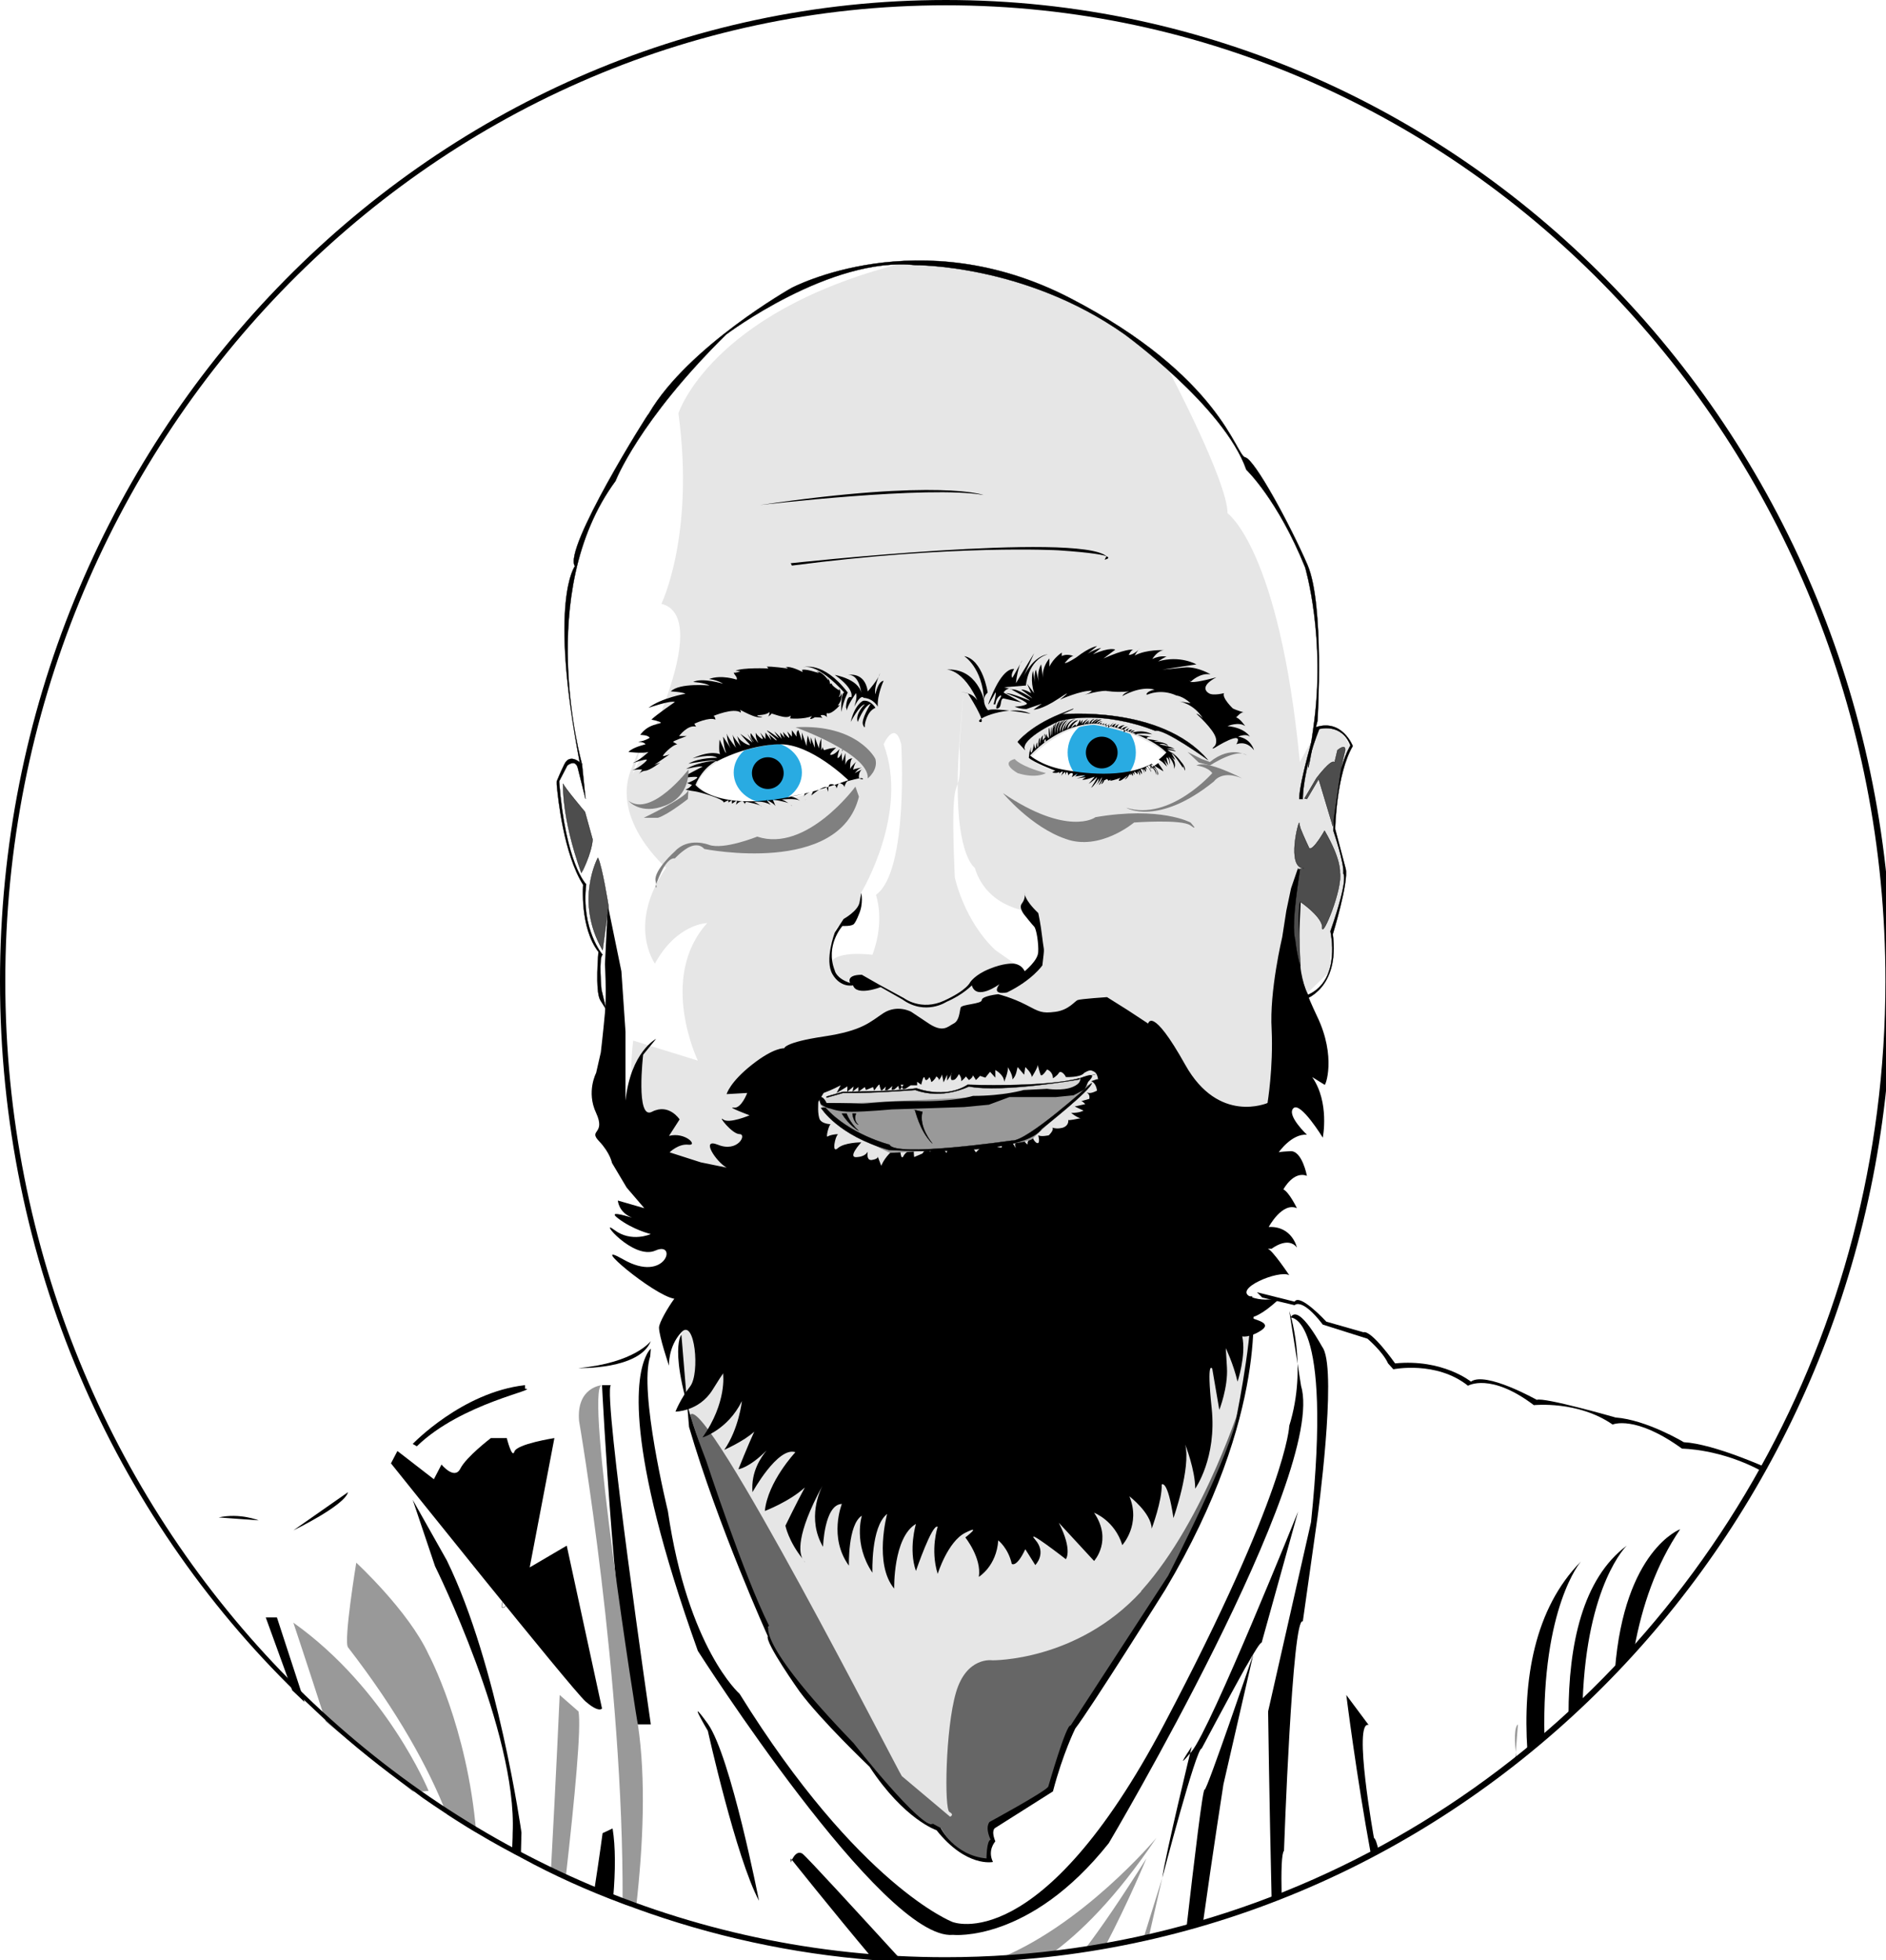 
<svg version="1.1" xmlns="http://www.w3.org/2000/svg" xmlns:xlink="http://www.w3.org/1999/xlink" x="0px" y="0px"
	 viewBox="0 0 320.8 333.4" enable-background="new 0 0 320.8 333.4" xml:space="preserve">
<g id="Warstwa_8">
	<g id="rightEye">
		<circle  fill="#29ABE2" cx="187.4" cy="128" r="5.8"/>
		<circle cx="187.4" cy="128" r="2.7"/>
	</g>
	<g id="leftEye">
		<ellipse id="rightApple" fill="#29ABE2" cx="130.6" cy="131.4" rx="5.8" ry="5.2"/>
		<circle id="leftApple" cx="130.6" cy="131.5" r="2.7"/>
	</g>
</g>
<g id="Warstwa_7">
	<path  d="M300.6,249.7c0,0-9-4.1-14.2-4.4c0,0-6.3-3.8-11.6-4.2c0,0-12.2-3.5-13.4-3c0,0-8.7-4.9-11.2-3.1
		c0,0-4.8-3.9-12.9-3.1c0,0-4-5.7-5.4-5.3l-6.3-1.8c0,0-4.5-4.9-5.4-3.4l-6.4-1.6l0.9,0.9l5.5,1.3c0,0,1.2-1.4,4.8,3.3l7.6,2.4
		c0,0,2.6,2.2,3.5,4.2l0.9,1c0,0,7.3-1.5,12.7,2.8c0,0,3.8-2.3,11.2,3.3c0,0,7.5-0.8,13.4,3.3c0,0,3.8-1.7,11.8,4.1
		c0,0,6.6,0,13.7,3.9L300.6,249.7z"/>
	<path  d="M44,258.6c0,0-3.2-1.3-6.8-0.5"/>
	<g>
		<path d="M142,188.5"/>
		<path d="M70.2,245.6c0,0,8.4-8.8,19.1-10v0.6c2.7,0.1-10.8,2.4-18.4,9.8L70.2,245.6z"/>
		<path d="M98.4,232.7c0,0,10.4,0.3,12.3-4.6C110.7,228.1,108,231.8,98.4,232.7z"/>
	</g>
</g>
<g>
	<path fill="#E6E6E6" d="M116,225.7c0,0-0.9,10.3,2.2,18.9c0,0,10.4,30.6,12,31.4l27.8,32.6l6,3.3l14.3-17.9l20.2-27
		L206,254c0,0,6.8-14.5,7-32.2L116,225.7z"/>
	<path  fill="#666666" d="M117.4,240.7c0,0,11.6,35.9,13.4,36c0,0-1.2,0.7,1.6,4.7c0,0,5.4,9.1,13.9,16.6
		c0,0,4.4,5.3,4.8,5.7c0.4,0.5,5.6,6.8,7.7,6.6l1.3,0.7c0,0,2.4,4.9,7.8,5.2c0,0,0.3-3.5,0.7-3.2c0,0-0.7-2.2-0.2-3
		c0,0,9.6-4.5,10-6l3.9-10.1c0,0,18.6-26.1,23.3-39c0,0,5.7-12.5,5.7-16.9c0,0-6.3,20.4-17,32.4c-0.1,0.1-0.2,0.2-0.2,0.3
		c-10.9,11.9-25.3,11.7-25.3,11.7s-4.4-0.7-6.2,5.5s-2,19.9-1.1,20.3c0.9,0.5,0.1,0.8,0.1,0.8l-8.2-6.9
		C153.2,302.1,119.7,236.3,117.4,240.7z"/>
	<path  d="M213,220.6c0,0,3.2,19.6-14.8,49.8c0,0-12.8,20.4-15.3,23.6c0,0-2.1,4.2-3.8,10.7l-9.8,6.2
		c0,0-0.8,0.3,0,2.3c0,0-1.4,1.5-0.4,3.5c0,0-4.5,1-9.6-5.4c0,0-5.5-1.8-11.4-10.8c0,0-8.2-7.8-11.9-12.8c0,0-5.9-8.3-5.4-9.4
		c0,0-8.5-18.8-13.4-35.6l-1.3-15.7c0,0-2.8,3.3,4.2,21.4c0,0,6.4,19.5,10.7,28.1c0,0-2.6,2.4,14.4,20c0,0,11.6,14.8,13.5,13.7
		l1.3,0.7c0,0,2.3,4.7,7.8,5.2c0,0,0-3,0.7-3.2c0,0-1-1.9-0.2-3c0,0,9.4-5.1,10-6c0,0,3.1-10.8,3.8-10.4l16.6-25.5
		c0,0,11.1-21.6,11.7-27.4c0,0,3.4-17,2-20.1H213z"/>
	<g >
		<g >
			<path fill="#E6E6E6" d="M229.8,127.5c-0.1-0.2-0.2-0.4-0.3-0.7c-1.8-4.4-5.3-2.8-5.3-2.8l-3.1,5.6
				c-3.5-36.2-12.3-42.3-12.3-42.3c0-5.4-10-24.3-10-24.3c-18.3-19-45.8-18.1-45.8-18.1c-32.2,8.3-37.6,25.4-37.6,25.4
				c2.8,20.8-2.9,32.4-2.9,32.4c9.4,2.4-4.9,29-4.9,29s3-9.3-0.3-0.7c-3.3,8.6,6,16.6,6,16.6c-6.7,9.7-1.9,16.3-1.9,16.3
				c3.7-6.8,8.9-6.9,8.9-6.9c-8.4,9.3-1.6,23.4-1.6,23.4l-11-3.4c-7.4,64.7,107.9,10.5,107.9,10.5l6.6-18.4l3.9-3.8l0.6-6.6
				c0,0,2.2-9.3,2.1-9.7c-0.1-0.4-2.2-8.7-2.2-8.7C227.3,134.5,229.1,129.2,229.8,127.5z M134.6,135.7c0,0-5.3,0.9-8.5,0.7
				c0,0-6.4-0.8-7.5-3c0,0,0.9-3.5,7.2-5.5c0,0,3.9-1.4,7.9-1.4c0,0,3.3,0.4,6.6,2.5c3.2,2.2,4.6,3.7,4.6,3.7
				S136.1,135.6,134.6,135.7z M147.7,169.3c0.1,0.1,0.2,0.1,0.2,0.2C147.9,169.4,147.8,169.4,147.7,169.3z M148.4,162.4
				c0,0-7.3-1-7.3,2.1c0,0,0,0.1,0,0.1c0,0,0-0.1,0-0.1c0,0,0.2-7.8,2.2-7.1c0,0,3.8-3.5,3.2-5.6c0,0,0-0.1,0-0.1c0,0.1,0,0.1,0,0.1
				s8.2-13.5,3.8-25.2c0,0,1.9-4.3,3,0c0,0,1.3,21.6-4.3,25.6C149,152.3,150.6,156.5,148.4,162.4z M172.1,166.9c0,0,0.1-0.1,0.2-0.1
				C172.2,166.9,172.1,166.9,172.1,166.9z M174.3,165.1l-5-3.5c-5.4-5.1-6.9-12.4-6.9-12.4c-0.6-13.7,0-14.5,0.5-15.9
				c0-2,0.1-4.4,0.3-7c1.4-18.9,0,0.7,0,0.7c0.2,4.4,0,5.5-0.3,6.3c-0.1,12.4,2.9,14.3,2.9,14.3c2.2,7.2,9.9,7.5,9.9,7.5
				c0,0,0,0,0,0c-0.1-0.6-2.9-11.2-0.2-0.7c0.1,0.2,0.1,0.5,0.2,0.7c0,0,0,0,0,0h0C178.2,165.1,174.3,165.1,174.3,165.1z M192,131.8
				c0,0-0.1,0-0.2,0c0,0-0.1,0-0.1,0c-0.9,0.2-3.4,0.7,0,0c0,0,0.1,0,0.1,0c-0.7,0.1-3.5,0.6-8.2,0.1c0,0-0.8,0-1.9-0.2
				c0,0,0,0-0.1,0c0,0-0.1,0-0.1,0c0,0-0.1,0-0.1,0c-0.1,0-0.1,0-0.1,0c0,0,0,0-0.1,0c0,0,0,0,0,0c0,0,0,0,0.1,0c0,0,0.1,0,0.1,0
				c0,0,0.1,0,0.1,0c0,0,0.1,0,0.1,0c0,0,0,0,0.1,0c-1.7-0.3-4.3-1-6.5-2.7c0,0,4.8-5.5,10.9-5.7c0,0,0.3,0,0.8,0c0.1,0,0.3,0,0.4,0
				c0,0,0.1,0,0.1,0c0.1,0,0.2,0,0.3,0c0,0,0,0,0.1,0c0,0,0.1,0,0.1,0c0.1,0,0.2,0,0.3,0c0.1,0,0.2,0,0.2,0c0.1,0,0.2,0,0.3,0
				c0.1,0,0.1,0,0,0c-0.1,0-0.1,0-0.3,0c-0.1,0-0.2,0-0.2,0c-0.1,0-0.2,0-0.3,0c0,0-0.1,0-0.1,0c0,0,0,0-0.1,0c-0.1,0-0.2,0-0.3,0
				c0,0-0.1,0-0.1,0c-0.1,0-0.3,0-0.4,0c-0.2,0-0.5,0-0.8,0c0,0,8,1,12.4,5.1C198.5,128.5,196.5,130.9,192,131.8z"/>
		</g>
	</g>
	<g>
	</g>
	<g>
		<path d="M224,172.8c-3.3-7-3.3-8.4-2.7-20.6l-0.5-4.6l-1.2,3.5l-0.8,3.8l-0.7,4.5c0,0-2.2,9.2-1.8,15.7
			c0.3,6.5-0.7,12.5-0.7,12.5s-8.3,3.7-14-6.5c-5.7-10.2-6.3-7-6.3-7l-3.5-2.3l-3.5-2.2c0,0-4.5,0.3-5,0.5c-0.5,0.2-1.5,1.7-3.8,2
			c-2.3,0.3-2.7,0-5-1.2c-2.3-1.2-4.7-1.8-4.7-1.8s-2.8,0.3-2.8,1c0,0.7-3.5,0.7-3.6,1.3c-0.2,0.7-0.2,2.2-1.2,2.7s-1.8,1.7-4.5-0.2
			c-2.7-1.8-2.7-1.8-2.7-1.8s-2.3-1.3-4.7,0.2c-2.3,1.5-3.5,3-10.2,4s-6.7,2-6.7,2s-1.7-0.2-5.5,2.8c-3.8,3-4.3,5-4.3,5l3.5-0.2
			c0,0-1,2.7-2.3,2.5c-1.3-0.2,2.7,1.3,2.7,1.3s-3.5,1.5-4.5,0.7c-1-0.8,1.5,2.5,2.8,2.5c1.3,0-0.3,3.2-3.7,1.8
			c-3-1.2-0.3,2.9,1.5,3.9c-1.5-0.3-4.4-0.9-4.4-0.9l-5.3-1.7c0,0,1.5-1.5,3.2-1.3s-0.5-2.2-3.3-1.5l1.8-2.8c0,0-1.8-2.8-4.7-1.3
			c-2.8,1.5-1.5-9.7-1.5-9.7l2.2-2.7c0,0-4.3,2.2-5.2,10.5v-11.7l-0.7-10.3l-2.3-11.2l-0.5,10c0,0,0.3,5,0,8.3
			c-0.3,3.3-0.7,6.7-0.7,6.7l-0.8,3.5c0,0-1.7,3.2,0,6.8c1.7,3.7-1.4,2.8,0.5,4.8s2.2,3.7,2.2,3.7l2.5,4.2l3,3.5l-4.5-1.3
			c0,0,0.1,2,2.4,2.9c-1.4-0.4-4.1-1.2-2.4,0.1c2.6,2,5.6,2.7,5.6,2.7s-3.3,1.5-6.2-0.7s3.2,5.2,7,3.5s1.8,5.7-5.5,1.5
			c-6.3-3.6,5.1,6.1,8.7,6.7c-1.1,1.5-2.6,4.1-2.6,4.9c0,1.5,1.7,6.5,1.7,6.5s-0.2-3.2,2.1-5.7s3.2,7,1.5,9.2
			c-1.7,2.2-2.5,4.3-2.5,4.3s4,0,6.3-3.7c2.3-3.7,1.8-2.7,1.8-2.7s0.7,4.8-3.5,10.8c0,0,4.3-1.3,6.7-6.2c0,0-0.5,4.7-3,8.3
			c0,0,3.4-1.5,5.1-3.1c-1.1,2.4-2.7,6.4-2.7,6.4s1.8-0.2,4.8-3.2c-0.9,1.1-2.7,3.6-2.4,7.1c0,0,4.3-7.8,7.3-6.8c0,0-4.7,5-5.2,10
			c0,0,4.2-1.6,6.8-4c-1.5,2.8-3.3,6.5-3.3,6.5s0.5,2.6,2.9,5.6c-0.5-0.9-1.2-3.9,3.4-12.4c-0.4,0.8-2.7,5.6,0.1,10.4
			c0,0,0.2-7.2,3.2-7.3c0,0-2.3,5.7,1.2,10.5c0,0-0.2-7,2.2-8.5c0,0-1.5,4.8,1.8,9.7c0,0-0.3-7.8,2.5-10c0,0-2.3,8.5,1.2,12.7
			c0,0-0.2-8.7,3.7-11c0,0-1.3,4.3,0,8c0,0,2.8-8.2,3.7-7.5c0,0-1.3,3.8,0,8c0,0,1.7-5.5,4.7-7s0,0.8,0,0.8s2.8,3.5,2.3,6.7
			c0,0,3-1.8,3.3-6.2c0,0,1.7,1.3,2.3,4c0,0,0.8,0.7,2.3-2.5l1.7,2.7c0,0,2-2,0-4.3c-2-2.3,5.2,3.3,5.2,3.3s1.2-1.5-1.2-6.2l6,6.5
			c0,0,3.2-3.5,0-8.2c0,0,3.5,1.3,4.8,5.5c0,0,3.2-3.5,1.2-8.3c0,0,3.7,2.8,3.8,5.5c0,0,1.8-4.8,1.7-7.5c0,0,1-1,2,5.7
			c0,0,3-8.5,2-12.5c0,0,1.7,4.3,1.7,7.5c0,0,3.7-5.2,2.8-13.7s0.1-6.7,0.1-6.7l1.2,7c0,0,1.5-3.8,1.3-7.2c-0.2-3.3-0.2-3.3-0.2-3.3
			s1.3,2.7,2,5.7c0,0,1.5-4.5,0.8-7.7c0,0,1.2,0.3,3.2-1c2-1.3-1-1.8-1.8-2.2c0,0,1.2,0,3.8-2.2s-0.3,0-3.7-1.3
			c-3.3-1.3,4.8-4.7,6.5-3.7c0,0-3-4.5-3.7-4.5c0.3,0,0.7,0,0.7,0s2.8-2.2,4.3-0.2c0,0-0.8-3.7-4.8-3.5c0,0,2.3-4.3,4.8-3.2
			c0,0-1.3-2.7-2.3-3.2c0,0,1.7-3.2,4-2.3c0,0-0.8-4.3-2.8-4.2s-2,0.2-2,0.2s2.2-3.2,4.8-3c0,0-3.5-3.3-2.3-4.5c1.2-1.2,5,5,5,5
			s1.2-6-1.8-10.3l2.1,1.3C225.4,184.9,227.4,179.8,224,172.8z M186.2,183.7c-0.6,0.2-0.6,0.2-0.6,0.2s0.8,0.2,1,1.6
			c0,0-0.9,0.5-1.4,0.4s-0.3,0-0.3,0s0.5,0.1,0.4,1l-1.4,0.4c0.2,0,0.4,0.2,0.7,0.5l-1.8,0.4l1.5,0.7c0,0-0.6,0.4-2.1,0.4
			c0,0,1,0.8,1.6,0.9c0.2,0,0.3,0,0.2,0c-0.1,0-0.1,0-0.2,0c-0.6,0.1-1.9,0.4-2.1,0.3c0,0,0.2,0.9-0.9,1.3c0,0-0.9,0.3-1.8,0
			c0,0,0.4,0.3-0.6,1.3c0,0-1.3,0.3-1.8,0c0,0,0.3,1.1,0,1.3s-0.8-0.5-0.9-0.8c0-0.3-1,0.3-0.9,0.9s-1.1-1.1-1.1-1.1s-1.3,0.6-1,1.6
			c0.4,1-0.9-1.4-0.9-1.4s-1.5,1-1.4,1.4c0.2,0.5-1.5-0.2-1.5-0.2l0.3-1.3c0,0-1.1,0.5-1.6,1c-0.5,0.5-0.8,0.7-0.8,0.7l-0.8,0.8
			c0,0-0.9-1.2-0.8-1.6s-1,0-1.5,0.9c0,0-0.7-1-1.4-1c-0.7-0.1-1.3,1.8-1.3,1.8l-1-1.2l-0.3,0.8l-0.7-0.6l-0.8,0.8l-0.5-0.8
			l-0.8,1.1l-1.4,0.6c0,0-0.2-1.2,0.1-1.4c0.3-0.2-1.4,0.2-1.9,1.2c-0.5,1-0.6-1.3-0.6-1.3s-0.9-0.1-1.9,1s-1.3,2-1.3,2l-0.6-1.6
			c0,0,0.2,0.4-1,0.6c-0.8,0.1-0.8-0.8-0.7-1.4c-0.2,0.3-0.6,0.8-1.7,0.9c-2,0.3,0.6-2.5,0.6-2.5s-2.9,0-4,1c-1.1,1-0.4-2.1,0-2.3
			c0.3-0.2-1.3,0-1.7,0.3s0.2-2,0.5-2.1c0.3,0-1.2,0.1-1.8-0.7c-0.5-0.8-0.3-3.1-0.3-3.1l0.9-1.5c1.4-0.5,2.9-1.3,2.9-1.3l-0.7,1.3
			c0,0,1.7-1,1.8-1.1s0,0.9,0,0.9l1.1-0.9l-0.2,0.9l1-0.8v0.8l1.1-0.8l0.2,0.5l1.2-0.5l0.2,0.6c0,0,0.8-1.2,0.9-1
			c0,0.2,0.3,1.1,0.3,1.1l0.8-0.8c0,0-0.3,0.8,0,0.7c0.3,0,1.1-0.8,1.1-0.8s-0.3,0.8,0,0.8c0.3-0.1,1-0.8,1-0.8l0.2,0.8l0.4-0.6
			l-0.2-0.4h0.5l-0.3,0.4l0.3,0.5l1.2-0.8h1.1V184l0.7,0.5c0,0,0.4-1.9,0.6-1.1c0.2,0.8,0.8-0.2,0.8-0.2s0.3,0.6,0.3,0.8
			s0.7-0.5,0.8-0.8c0-0.3,0.6,0.3,0.5,0.5s0.5-0.6,0.5-0.9s0.3,1.3,0.3,1.3l0.6-1.3v1c0,0,0.6-0.8,0.7-1.1c0-0.1,0.1-0.2,0.1-0.2
			c0,0,0,0.1-0.1,0.2c-0.1,0.3-0.1,1,0.1,1c0.3,0,0.6,0.1,1.2-1c0,0,0.5,0.5,0.4,1.2c0,0,0.5-0.4,0.8-0.8l0.5,0.6
			c0,0,0.6-0.3,0.7-0.8l0.5,0.8l0.7-0.7l0.9,0.3l0.8-1l0.9,1V182c0,0,1.5,0.8,1.5,2c0,0,0.8-1.8,0.6-2.5c0,0,0.9,1.3,0.8,2.1
			c0,0,0.5-0.4,0.7-1.3s0.2-0.8,0.2-0.8l1.1,1.3l0.2-1.3c0,0,1.1,1,1.1,1.7c0,0,1.1-1.7,1-2.1c0,0,0.3,1.2,0.5,1.7
			c0.2,0.5,1.1-0.9,1.1-0.9l0.2,0.1c0,0,0.8,0.4,0.8,1.4c0,0,0.7-0.4,1-0.9s1,0.2,1.2,0.7c0,0,2.5,0.1,3.1-0.7c0,0,0.9-0.6,1.3-0.4
			c0.4,0.2,0.9,0.2,1.1,1.6C187.1,183.7,186.8,183.4,186.2,183.7z"/>
		<path d="M137,265.8c-0.1-0.1-0.2-0.2-0.3-0.4C136.9,265.7,137,265.8,137,265.8z"/>
	</g>
</g>
<g>
	<path  fill="#D6D6D6" d="M139.5,187.8l6,0.8l12.4-0.8l8.5-0.6l6.1-0.9h5.4l5.1-0.6l2.4-2.8l-5.7,1.4l-12,0.5
		l-2.9-0.3c0,0-3.9,2.5-9.1,0.6l-12.3,0.8l-2.8,0.8L139.5,187.8z"/>
	<path  fill="#999999" d="M139.5,187.8c0,0,3.1,4.3,11.9,8.3c0,0,24-1.1,24.3-2.5l9.7-9.1l0.2-0.2
		c-3.1,1.5-11.2,1.9-19.2,2.3l-24.7,1.2L139.5,187.8z"/>
	<path  display="none" stroke="#000000" stroke-width="5.000000e-002" stroke-miterlimit="10" d="M192.9,127.6
		c0,1.8-0.9,3.4-2.2,4.4c-0.9,0.7-5.8,0.7-6.7,0c-1.3-1-2.1-2.6-2.1-4.4c0-1.3,0.4-2.6,1.2-3.5c1.1-1.1,6.2-0.5,9.3,1
		C193,125.5,192.9,126.7,192.9,127.6z"/>
	<path  d="M140.6,187.6c0,0-0.5-1.1-1-1c-0.5,0.2,0,1.2,0,1.2s0.8,0.6,1.4,0.7s1.3,0.6,3.9,0.6s6.7-0.4,6.8-0.4
		s6.3-0.2,6.3-0.2l6-0.2l4.2-0.4l3.5-1.3h3.3h4.6l3-0.3l1.9-1l0.6-1.3c0,0,2.2-2.1-1.4-0.6c0,0,0.4,0.8-1.3,1.5s-4.3,0.3-4.3,0.3
		l-4,0.2c0,0-3.3,1-8.6,1c0,0-3,1-9.3,0.9c-6.3-0.1-8.5,0.5-10,0.4C144.6,187.6,140.6,187.6,140.6,187.6z"/>
	<path  d="M174.3,151.9c0,0-0.2,1,2.3,3.4c0,0,0.4,1.7,0.7,4.3c0.3,2.6,0.4,1.1,0,4.6c0,0-1.7,2.5-6,4.6
		c0,0-2.8,0.6-1.3-1.4c0,0-3.9,2.9-4.7,0.2c0,0-1.5,1.6-4.3,2.8c0,0-3.6,2.4-7.5-0.4l-3.7-2.1c0,0-4.1,1.6-4.7-0.3
		c0,0-2.1,0.5-3.5-1.9s0.4-7.1,0.4-7.1l1.5-2.3c0,0,2.4-1.3,2.7-2.8c0.3-1.6,0.3-1.6,0.3-1.6s0.4,1.8-0.4,3.6c0,0-0.4,1.1-0.8,1.6
		c-0.3,0.5-2,0.4-2,0.4s-3,3.3-1.3,7.6c0,0,0.2,1.3,2.6,2.1c0,0-0.8-1.4,2-1.4l2.8,1.6l4.4,2.4c0,0,2.9,2.2,6.8,0.4
		c3.9-1.8,4.4-3.1,4.4-3.1s0.8-1.3,3.3-2.3c2.4-1,3.9-0.9,3.9-0.9s1.4-0.1,2.1,1.3c0,0,2.2-1.8,2.3-3.2s-0.3-4-0.7-4.4
		c-0.4-0.4-1.5-1.8-1.5-1.8s-1.2-1.3-0.6-2.1C174.5,152.8,174.3,151.9,174.3,151.9z"/>
	<path  d="M125.3,115.6c0,0-2.6-0.9-4.7-0.1c0,0,1.3,0.1,2.4,0.8c0,0-3.6-1.1-5.1-0.3c0,0,1.9,0.1,2.8,0.6
		c0,0-5.1-0.5-6.6,1c0,0,2,0.1,2.5,0.4c0,0-4.1,0.7-6.3,2.4c0,0,3.7-1.3,4.5-1c0,0-3.2,2.2-4,3c0,0,1.5,0.3,1.6,0.5
		c0.1,0.3-2.1,0.1-3.5,2.1c0,0,1.4,0,1.6,0.5c0,0-0.6,0.4-1.5,0.6c0,0-0.1,0-0.1,0c-1,0.2,0.5-0.1,0.9,0.5c0,0-2.2,0.5-2.9,1.3
		c0,0,2.4,0.3,3.4,0c0,0-1.3,1.3-2.7,1.9c0,0,2.1-0.7,2.4-0.6c0.3,0.1-1.8,1.8-2.6,1.8c0,0,1.5-0.2,1.8-0.1c0,0-0.1,0.3-0.6,0.8
		c0,0,0.4-0.5,1.1-0.6c0.8,0,2.6-1.4,2.6-1.4l-1,0.4l2.6-1.8c0,0-0.8,0.3-1.1,0.3c-0.3,0,1.5-1.9,2.4-2c0,0-0.5-0.3-0.7-0.4
		c-0.2-0.1,2.3-1,2.3-1l-1.3,0c0,0,1.5-2,2.9-1.6l-0.3-0.5c0,0,2.5-1.2,3.6-0.7c0,0-0.1-0.7-0.4-0.6c0,0,3.5-1.5,4.7-0.6
		c0,0,0.1-0.1-0.1-0.4s2.8,1.7,3.8,1.1c0,0-0.9,0-0.9-0.2c0-0.1,1.5,0,2.1-0.6c0,0,0,0.6-0.3,0.8c-0.2,0.1,0.6-0.3,0.6-0.5
		c0-0.2,2.6,1.1,3.3,0.3l-0.1,0.5c0,0,2.3,0.2,3.7-0.4l-0.3,0.4c0,0,0,0.3,0.8-0.2c0,0,0.9,0,1.3,0.1c0,0-0.3-0.3-0.3-0.4
		c0-0.1,0.7-0.2,1.1,0.3c0,0-0.1-0.2-0.1-0.5s0.1-0.2,0.1-0.2s0.6,0.4,2.2-1.4c0,0-0.2,0.1-0.4,0.1c0,0,0.9-1,0.6-2.1
		c0,0-0.1,0.5-0.3,0.6s-0.1,0-0.1,0s0.6-0.9-0.1-1.5c0,0,0.3,0.3,0.1,0.4c0,0-1.3-0.8-1.2-1.1c0,0-0.3-0.1-0.3,0.1
		c0,0,0-0.7-0.5-1.2c0,0,0.3,0.4,0.2,0.5c0,0-1.2-1.7-2-1.4c0,0,0.3,0,0.4,0.2c0,0-2.5-0.9-3-0.5c0,0,0.2-0.2,0.2,0.3
		c0,0-2-1.1-2.9-0.8c0,0,0.3,0,0.4,0.2c0,0-2.9-0.4-3.6-0.3c0,0,0.2,0.1,0.3,0.3c0,0-4.4-0.2-5.6,0.4c0,0,0.7,0,0.8,0.1
		c0,0-0.8,0.3-1.1,0.2C124.9,114.8,125.5,115.2,125.3,115.6z"/>
	<path  d="M144.8,118.6c0,0,0.7-1.3-2.8-3.8c0,0,4.1,0.7,4.5,3.1c0,0-0.3-3.2-2.2-3.1c0,0,2.8-0.6,3.3,2.8
		c0,0,1.8-2,2.1-3.1c0,0-1.1,2.3-0.8,3.6c0,0,0.4-2.2,1.4-2.3c0,0-1.1,2.3-1,4.4c0,0-0.7-1.4-2.4-1.5c0,0-0.4-0.8-1.6,1.5
		c0,0,0.6-1.6,0.3-2.3c0,0-1.7,2.4-1.5,3c0.2,0.6-0.2-0.6-0.2-0.6S144,118.2,144.8,118.6z"/>
	<path  d="M143.6,117.8c0,0-4.3-5-7-4.3c0,0,3.4-1.2,7.6,4.3c0,0-0.7,1.3-1.1,3.3C143.1,121.2,143,117.8,143.6,117.8z
		"/>
	<path  d="M210.3,126.6c0,0,1.6-0.8,3,1c0,0-0.5-2-2.7-2.3c0,0,1.3-0.6,2,0c0,0-0.8-1.5-3.8-1.8c0,0,1.9-0.8,3,0
		c0,0-1-1.5-1.7-1.5c-0.7,0,0.2,0,0.2,0s0.9-1.1,1.4-0.8c0,0-1.2-0.3-2-0.7c0,0-1.9-1.8-1.5-2.6c0,0-1.9,0.5-2.6,0
		c0,0-1.9-1,1.3-2.7c0,0-3.2,0.9-4.2,0.8c-0.1,0-0.2,0-0.2-0.1c-0.6-0.3,0.1,0,0.1,0s1.5-1.5,3.3-1.2c0,0-1.9-1.2-4.1-1.2l-4.1,0.4
		l5.8-0.9c0,0-2.8-1.6-6.5-0.5c0,0,1.3-0.9,1.5-0.8c0.2,0.1-0.9-0.4-2.5,0.4c0,0,0.9-1.5,2-1.5c0,0-2.9-0.2-5,0.9
		c0,0,0.5-0.9,0.9-1.2c0,0-1,1.1-1.9,1.1c0,0,0.4-0.9,0.8-0.9c0.3,0-0.3,0-0.3,0s-1.2-0.1-4.8,1.5l2-1.5c0,0-0.9-0.5-3.8,0.8
		l1.4-1.1c0,0-1.9,0.4-3.2,1.7l2.5-2c0,0-1.2,0.1-3.5,1.9c0,0-1.5,1-2,1c0,0,1-1.3,1.5-1.2c0,0-1.1-0.5-2,0V111c0,0-1.4,0.9-2.1,2.4
		V112c0,0-1.3,1.4-1.1,3.3l-0.3-2.3c0,0-0.8,1.2-0.4,3l-0.5-2.1c0,0-0.5,0.9,0,3.1l-0.5-2.9c0,0-0.5,1.6,0.2,3.8l-1.2-1.6l0.7,1.6
		c0,0-1.1-0.7-1.7-0.6c0,0,1.6,1.1,1.9,1.5c0,0-2.7-1.8-3.5-1.5c0,0,2.8,1.5,3.1,1.9c0,0-3.3-1.4-4.1-1.3c0,0,3.3,1.2,3.6,1.8
		c0,0-0.3,0.4-2.1,0.5c0,0,0.8,0.4,2,0.4l2.6-0.9l-1.4,1c0,0,1.3,0.1,4.3-1.9s0.2,0.2,0.2,0.2s3.6-1.6,5.4-1.5c0,0-0.1,0.4-1.7,0.8
		c0,0,3.8-1.1,4.5-0.7l-1.3-0.3c0,0,1.9,0.6,4.9,0.3c0,0-0.9,0.2-1.2,0.8c0,0,3-1.8,5.5-1.1c0,0-1,0.2-1.3,0.6s0.2,0.2,0.2,0.2
		s2.2-1,4.8,0.2c0,0,1.1,0.1,2.4,1.3l-1.9-0.3c0,0,2.5,0.4,4,2.9c0,0-0.7-0.8-1.1-0.8c0,0,2.9,2.6,3.3,4.1c0,0,0.3,1-0.3,1.5
		c-0.6,0.6,0.1,0.2,0.1,0.2S211.8,123.9,210.3,126.6z"/>
	<path d="M174.5,116.6c0,0,0.3-4.3,3.7-5.3c0,0-2.7,0.1-4.6,4.9l2.3-5.1l-3.1,5.1c0,0,0.3-2.9,1.1-3.9l-1.7,3
		c0,0-0.4-0.4,0.3-1.5c0,0-1.6-0.5-3.6,4s0.4,0,0.4,0s0.3-0.2-0.3,2h0.3c0,0,0.1-1,0.7-1.4s0.1,0.4,0.1,0.4s-1.3,2.3-0.2,1.6
		c0.5-0.3,0.2-1.6,0.8-1.6l3.1,0.7l-3.1-1.7c0,0,0.5-0.9,1.4-0.6c0.9,0.3-1.3-0.3-1.3-0.3L174.5,116.6z"/>
	<path  d="M146.8,119.2c0,0-1.4,0.6-2.1,3.6c0,0,1.5-2.9,2.4-3c0,0-1.7,1.6-1.2,3c0,0,1-2.7,2.2-3.1
		c0,0-1.7,2.7-1.3,3.6c0.4,0.9,0.3,0,0.3,0s0.3-2.3,1.8-2.9C148.9,120.3,148,119,146.8,119.2z"/>
	<path  d="M168,117.8c0,0-0.8-5.6-4-6.2c0,0,3.1,1.9,3.4,7.6c0,0-1.1-5.7-6.5-5.3c0,0,3.5-0.4,6.3,7.6
		c0,0-0.4-2.8-2.4-3.5c-0.1,0-0.2-0.1-0.3-0.1c-2.3-0.5,0.1,0,0.1,0s3.4,5.3,2.1,4.9c-1.3-0.4,5.2-3.1,8.6-1.4c0,0-6.3-1.1-7.2-0.6
		C168,120.9,166.6,119,168,117.8z"/>
	<g>
		<path  d="M116.1,132.5c0,0,0,0,0.1-0.1C116.2,132.5,116.2,132.5,116.1,132.5C116.2,132.5,116.2,132.5,116.1,132.5z"
			/>
		<path  d="M134.5,136.9c0.1,0.1,0.2,0.2,0.2,0.2C134.7,137,134.6,137,134.5,136.9z"/>
		<path  d="M137.1,135.9c-0.1,0.2-0.2,0.3-0.2,0.3C137,136.1,137,136,137.1,135.9z"/>
		<path d="M140.1,126.8C140.1,126.8,140.1,126.9,140.1,126.8C140.2,126.7,140.2,126.6,140.1,126.8z"/>
		<path  d="M116.1,132.5C115.8,133.2,116.1,132.7,116.1,132.5L116.1,132.5z"/>
		<path d="M143.3,127.5c0,0.1-0.1,0.2-0.1,0.3C143.4,127.6,143.5,127.3,143.3,127.5z"/>
		<path  d="M146.8,130.8c-0.1,0-0.1,0.1-0.2,0.1C147,130.7,147.2,130.6,146.8,130.8z"/>
		<path id="leftBorder" d="M146.1,132.3c0,0-0.1-1,0.5-1.4c-0.5,0.2-1.2,0.6-1.2,0.6s0.6-0.8,1.1-0.9s-1.1,0.1-1.3,0.3
			c-0.2,0.3,0.1-0.9,0.4-1.3c0.3-0.3-0.8,0.7-1,1.2c0-0.5,0-1.6,0.4-1.8c0,0-0.9-0.1-1.2,1.1v-2l-0.5,1.4c0,0-0.2-1-0.1-1.5
			c-0.1,0.3-0.4,0.8-0.6,0.9c-0.4,0.3,0.2-1.5,0.2-1.5s-0.7,0.9-1.4,1c-0.7,0.1,0.8-1.2,0.8-1.2s-0.8,0-1.7,0.3
			c-0.1,0-0.2,0.1-0.3,0.1c-0.1-0.1-0.3-0.3-0.2-0.6c-0.1,0.2-0.3,0.6-0.3,0.6v-2c0,0-0.4,0.9-0.4,1.7l-0.7-1.9v1.8l-0.7-1.8v1.2
			l-0.5-1.5c0,0-0.2,1-0.2,1.8l-0.8-2.3v1.4l-0.6-1.8c0,0-0.4,0.1-0.3,1.1l-0.8-1.1v1.1l-0.8-0.9c0,0,0.5,1.2,0.3,1.1s-1-1-1-1
			s0.1,0.6,0.3,1c-0.3-0.3-0.8-0.9-0.8-0.9s0.1,0.8,0.3,1.1c-0.3-0.4-1.3-1.3-1.3-1.3s0.5,0.8,0.8,1.2c-0.5-0.4-1.5-1.1-1.9-1.3
			c-0.7-0.3,1.5,1.3,1.5,1.6c0.1,0.3-1.3-1-1.3-1l0.4,1l-1-1.3v1.1l-0.9-1.1c0,0,0.6,1.1,0.4,1.1c-0.2,0-1-0.7-1.1-1
			s-0.1,0.8,0.3,1.5s-1.2-1.5-1.2-1.5s-0.2,0.6,0.4,1.3c0.5,0.8-1-1.2-1-1.2l0.9,1.5l-2.1-1.5c0,0,1.2,1.4,1.6,1.8s-1.3-0.1-2.1-1.4
			c0,0,0.3,1.2,0.6,1.7c0.3,0.4-0.6-0.7-1.1-1.4c-0.1-0.2-0.2-0.3-0.2-0.4c-0.2-0.6,0.2,1.5,0.5,2.1c-0.2-0.3-1.1-1.4-1.4-2
			c-0.1-0.1-0.1-0.3-0.1-0.3c-0.1-0.5-0.1,1.2,0.6,2.4l-1.3-2c0,0,0.1,1.6,0.4,2.4s-0.1,0.1-0.1,0.1l-0.9-2c0,0-0.2,2.1,0.1,2.5
			c0,0-1.5-0.8-4.7,0.7c0,0,3.2-0.9,4.2-0.1c0,0-3-0.1-4.9,1c0,0,4.8-0.9,4.8-0.4c5.9-3,10.6-2.9,10.6-2.9
			c5.4-0.2,11.8,6.1,11.8,6.1c-21,7.6-26,0.8-26,0.8c1.3-3.1,3.6-4.1,3.6-4.1s-2.7,0-5.2,1.4c0,0,2.5-0.6,2.8-0.4c0,0-3.1,1.6-3.7,2
			c0.4-0.1,2.7-0.4,2.8-0.2c0.2,0.2-1.7,1.1-1.9,1c0.1,0,0.2,0,0.2,0l0.8,0.3c0,0-0.4,0.6-1.1,0.8c0,0,0.8,0.2,1.6,0.3
			s5,1.3,4.9,1.9l0.8-0.4l0,0.4l0.6-0.4v0.6l0.9-0.6l-0.2,0.8c0,0,0.5-0.7,1.2-0.6c0,0,0.3,0.3,0.3,0.6c0,0-0.1-0.4,0.3-0.5
			c0,0,2.3,0.4,2.6,0.8c0,0-1.1-0.8-1.4-0.8c0,0,1.5-0.3,2.9,0.5l-0.8-0.9c0,0,1.3,0.6,1.6,1.1c0,0-0.4-1.1-0.5-1.1c0,0,0.1,0,0.1,0
			s1.9,0.3,2.6,0.6c-0.3-0.2-0.9-0.6-1.2-0.6c0,0,2.4-0.3,3.2,0.2c0,0-0.9-0.7-1.7-0.7l2.4-0.5c0,0,0.2,0-0.1,0.5
			c0.2-0.3,0.7-0.7,1.6-0.9l-0.3,0.7c0,0,2-1.7,2.6-1.4l0.3,0.8c0,0-0.1-1.2,0.3-1.3c0,0,1-0.2,1.1,0.7c0,0,0.2-0.6,0.4-0.9
			c0,0,0.9,0.1,0.9,0.7c0,0,0.2-0.7,0.5-1c0,0,2.3-0.7,2.6-0.5C147.1,132.7,146.1,132.5,146.1,132.3z"/>
	</g>
	<ellipse  display="none" cx="130.6" cy="131.5" rx="5.2" ry="4.7"/>
	<g>
		<path  d="M197,129.7C197,129.7,197.1,129.7,197,129.7L197,129.7C197,129.6,197,129.6,197,129.7z"/>
		<path  d="M195.9,130.4C195.9,130.4,195.9,130.4,195.9,130.4c0-0.1-0.1-0.2-0.3-0.3
			C195.6,130.2,195.7,130.3,195.9,130.4z"/>
		<path  d="M196.6,131.8c0.3-0.7-0.5-1.3-0.5-1.3c0.7,0.1,0.8,1.2,0.8,1.2s0,0.3,0.1,0s-0.7-1.5-0.7-1.5l1.6,1
			c-0.2-0.5-0.8-1.2-0.9-1.4c-0.4,0.3-0.7,0.5-1.1,0.7C196.7,131.1,196.6,131.8,196.6,131.8z"/>
		<path  d="M183,123.4C183,123.4,183,123.3,183,123.4C183,123.3,183,123.3,183,123.4z"/>
		<path  d="M183,123.4C183,123.4,183,123.3,183,123.4C183,123.3,183,123.3,183,123.4z"/>
		<path  d="M187.9,122.9C187.9,123,187.9,123,187.9,122.9C188,123,187.9,123,187.9,122.9z"/>
		<path  d="M182.1,122.7c0,0,0.1,0,0.1,0C182.3,122.6,182.2,122.7,182.1,122.7z"/>
		<path  d="M192.3,132.4l0,0.2C192.3,132.5,192.3,132.4,192.3,132.4z"/>
		<path  d="M185.7,122.6c0.1-0.1,0.3-0.2,0.4-0.2C186.1,122.4,185.9,122.5,185.7,122.6z"/>
		<path  d="M188.1,123.2L188.1,123.2C188.1,123.2,188.1,123.2,188.1,123.2z"/>
		<path id="rightBorder" d="M201.5,131.1c0.5-0.9-2.1-3-2.1-3l-0.8-0.5c0.2-0.1,1.4,0.2,1.4,0.2c-0.2-0.3-1.6-0.5-1.6-0.5
			c0,0,0,0,0.1,0c0.5-0.1,1.3,0.1,1.3,0.1c-0.5-0.4-2.6-0.8-2.6-0.8c0.7-0.3,1.5,0.3,1.5,0.3c-0.2-0.7-2.4-0.8-2.4-0.8
			c0.1-0.1,0.6-0.1,0.8-0.1c-0.5-0.1-2-0.3-2-0.3c-0.2-0.5,0.8-0.4,0.8-0.4l-3-0.4c0,0,0,0,0,0c1.7-0.3,3.1,0,3.1,0
			c-1.9-1-3.6-0.2-3.6-0.2c0.1-0.2,0.6-0.4,0.6-0.4c-0.4-0.2-0.8,0.3-0.8,0.3c0-0.3,0.4-0.5,0.4-0.5c-0.5-0.1-0.8,0.4-0.8,0.4
			c-0.2-0.4,0.3-0.6,0.3-0.6c-0.5-0.1-0.9,0.7-0.9,0.7c-0.3-0.7,0.7-1,0.7-1c-1,0-1.2,0.6-1.2,0.6c-0.2-0.6,0.6-0.8,0.6-0.8
			c-0.5-0.2-1.3,0.5-1.3,0.5c0-0.6,0.4-0.7,0.4-0.7c-0.5,0-0.9,0.6-0.9,0.6c0-0.5,0.4-0.7,0.4-0.7c-0.6,0-0.9,0.6-0.9,0.6
			c0-0.5,0.5-0.8,0.5-0.8c-0.3,0.1-0.9,0.8-0.9,0.8s0,0.2-0.1,0s0.3-0.6,0.3-0.6l-0.7,0.5c-0.1-0.3,0.2-0.6,0.2-0.6l-0.6,0.4
			c0-0.2,0.1-0.3,0.1-0.4l-0.5,0.3l0.1-0.4l-0.6,0.3c0.3-0.5,0.7-0.5,0.8-0.5c-0.6-0.1-1.1,0.4-1.1,0.4c0.1-0.5,0.9-0.7,0.9-0.7
			c-0.8-0.2-1.5,0.8-1.5,0.8c0.2-0.5,0.9-0.9,0.9-0.9c-0.6,0-1.2,0.8-1.2,0.8c0-0.6,0.6-0.8,0.6-0.8c-0.7,0-1,0.9-1,0.9
			c-0.1-0.4,0.1-0.7,0.3-0.8c-0.4,0.3-0.7,0.8-0.7,0.8c0.1-0.4,0.5-0.7,0.5-0.7c-0.6,0.2-0.9,0.8-0.9,0.8s-0.1,0.4,0-0.1
			s0.7-0.9,0.7-0.9c-0.8,0.3-1.1,0.9-1.1,0.9c0.1-0.5,0.2-0.8,0.2-0.8c-0.3,0.3-0.4,0.5-0.4,0.7c0-0.4-0.1-0.7-0.1-0.7
			c-0.3,0.8-0.6,1-0.6,1s0,0.2-0.1,0c-0.1-0.1-0.1-0.2-0.1-0.2c0,0,0,0,0,0c0,0,0,0,0,0c0,0,0,0,0,0c0,0,0,0,0,0
			c-0.1,0.1-0.7,0.6-0.7,0.6c0.2-0.7,1.2-1.3,1.2-1.3c-1,0-1.8,1.5-1.8,1.5c-0.1-1.1,1.3-1.7,1.3-1.7c-1.5,0.3-1.8,1.9-1.8,1.9
			c0-1.2,0.7-1.6,1-1.7c-1.1,0.3-1.4,2-1.4,2c-0.2-1.2,1-2.1,1-2.1c-1.3,0.5-1.4,2.2-1.4,2.2c-0.3-1.3,1-2.2,1-2.2
			c-1.5,0.7-1.3,2.2-1.3,2.2c-0.2-1.2,0.8-2,0.8-2c-1,0.4-1,2.2-1,2.2c-0.2-0.9,0.5-2.1,0.5-2.1c-0.8,0.3-0.9,2.2-0.9,2.2
			c-0.1-1.3,0.5-2.4,0.5-2.4c-0.4,0.6-0.6,1.1-0.7,1.4c0-0.3,0.1-0.5,0.1-0.5s0.2-0.4-0.1,0c-0.2,0.4-0.3,1.7-0.3,1.7
			c-0.1-0.2,0-1.5,0-1.5c-0.2,0.3-0.2,1.7-0.2,1.7c-0.1-0.2-0.2-1.5-0.2-1.5c-0.3,0.2,0.1,2.1-0.2,1.7c-0.3-0.4-0.3-0.7-0.3-0.7
			c-0.2,0.4,0.1,0.9,0.1,0.9c0,0-0.1-0.2-0.2-0.4c0,0,0,0,0,0c0,0,0,0,0,0c-0.1-0.2-0.2-0.5-0.2-0.5c-0.1,0.1,0,0.4,0.1,0.6
			c-0.3,0.3-0.4,0.5-0.4,0.6c-0.1-0.5,0-0.8,0-0.8s0.2-0.3-0.1,0s-0.4,1.3-0.4,1.3c-0.1-0.1,0-0.9,0-0.9s0.1-0.2-0.1,0
			s-0.2,1.5-0.2,1.5s0,0-0.1-0.1c-0.1-0.1-0.1-0.7-0.1-0.7c-0.2,0.2-0.2,1-0.2,1c-0.3-0.1-0.3-0.9-0.3-0.9s-0.3,1.8-0.5,1.6
			c-0.2-0.2,0-0.8,0-0.9s-0.3,0.9-0.3,0.9l-0.1,0.9c0.7,0.7,4.4,2.2,4.6,2.2c-0.2-0.1-0.6,0.3-0.6,0.3c0.9,0.2,1.2-0.1,1.2-0.2
			c-0.1,0.1,0,0.4,0,0.4c0-0.2,0.6-0.4,0.6-0.4l-0.3,0.8c0.2-0.4,0.7-0.7,0.7-0.7v0.5c0.1-0.3,0.3-0.5,0.3-0.5
			c0.2,0.2,0.2,0.6,0.2,0.6c0.3-0.5,0.7-0.4,0.7-0.4c0.2,0.2-0.1,0.7-0.1,0.7l0.8-0.5c0,0,0.3-0.4,0.1,0c-0.2,0.4-0.5,0.4-0.5,0.4
			s1.9-0.3,1.9-0.2c0,0.1-1.5,0.5-1.5,0.5s-0.1,0,1.6-0.2l-0.6,0.4c0.3,0.2,2.1-0.5,2.1-0.5c-0.1,0.2-1,1.2-1,1.2
			c0.3-0.1,1.4-1.1,1.4-1.1c0.1,0.1-1,1.8-1,1.8c0.5-0.3,1.3-1.6,1.3-1.6c0,0.9-0.6,1.2-0.6,1.2c0.6-0.3,1.1-1.4,1.1-1.4
			c0.1,0.3-0.5,1.3-0.5,1.3c0.2,0,0.5-0.6,0.7-0.9c-0.1,0.5-0.3,0.8-0.3,0.8c0.4-0.2,0.5-0.6,0.5-0.6s-0.1,0,0.1-0.1
			c0.2-0.1,0.4-0.2,0.4-0.2s0,0,0.1,0.1s0.1,0.2,0.1,0.2l0.5-0.2c-0.2,0.2-0.2,0.2-0.2,0.2c0.5,0,1.8-0.5,1.8-0.5s-0.5,0.5-0.2,0.5
			c0,0,0.1,0,0.1,0c0.4-0.1,1.3-0.9,1.3-0.9c0,0.1-0.5,0.7-0.5,0.7c0.5-0.2,0.8-0.9,0.8-0.9c0.2,0,0.3,0.2,0.3,0.3l-0.1-0.5l0.4,0.5
			v-0.6l0.3,0.4l-0.1-0.6l0.6,0.5c0-0.4,0-0.5,0-0.5c0.1,0,0.4,0.7,0.4,0.7c0.1-0.3-0.2-0.9-0.2-0.9c0.1,0,0.5,0.7,0.5,0.7
			c0.1-0.6-0.2-0.8-0.2-0.8s-0.1,0,0.2-0.1c0.2-0.1,0.5,0.8,0.5,0.8l-0.2-0.8c0.1,0,0.4,0.5,0.4,0.5c0.1-0.2-0.1-0.6-0.1-0.6
			c0.1-0.1,0.3,0.3,0.3,0.3c0-0.3-0.2-0.5-0.2-0.5s0,0,0.2-0.1c0.2-0.1,0.7,0.9,0.7,0.9c0.1-0.2-0.6-1-0.6-1s0,0,0.2-0.1
			c0.2-0.1,0.4,0.6,0.4,0.6c0.2-0.3-0.3-0.7-0.3-0.7c0.2-0.2,0.5,0.7,0.5,0.7c0-0.4-0.2-0.7-0.2-0.7c0.3-0.2,0.5,0.5,0.5,0.5
			c0-0.2-0.2-0.5-0.4-0.7c-4.8,2.6-12,1.6-15.1,1c-3.7-0.7-5.6-2.4-5.6-2.4c5.9-6.1,11.6-5.4,11.6-5.4c8.6,1.5,11.6,4.9,11.6,4.9
			c-0.4,0.4-0.8,0.8-1.3,1.2l0.6,0.4l0.8,0.8l-0.5-1.2l0.7,1l-0.3-1.3c0.4-0.2,0.6,1.1,0.6,1.1c0.1-0.3-0.2-1.3-0.2-1.3
			c1.1,1.2,0.9,2.1,0.9,2.1c0.5-1.1-0.3-1.9-0.5-2.1l0.7,0.6c-0.1-0.3-0.6-1.1-0.6-1.1c0.3-0.1,1.9,2.4,1.9,2.4
			c0.3-0.9-1.9-2.7-1.9-2.7C201.5,130,201.5,131.1,201.5,131.1z M177.6,126.3c0-0.3,0.1-0.5,0.2-0.6c0.1,0.2,0.1,0.4,0.1,0.4
			L177.6,126.3z M198.2,127.5C198.1,127.5,198.1,127.5,198.2,127.5L198.2,127.5z M198.3,127.4C198.3,127.4,198.3,127.4,198.3,127.4
			C198.3,127.4,198.3,127.4,198.3,127.4z"/>
		<path  d="M197.3,126.2C197.4,126.2,197.4,126.2,197.3,126.2L197.3,126.2z"/>
		<path  d="M197.2,126.1L197.2,126.1c0,0,0.1,0.1,0.2,0.1C197.3,126.2,197.3,126.2,197.2,126.1z"/>
		<path  d="M197.2,126.1c0,0-0.1,0-0.1,0C197.1,126.1,197.2,126.1,197.2,126.1C197.2,126.1,197.2,126.1,197.2,126.1z"
			/>
	</g>
	<path stroke="#000000" stroke-width="5.000000e-002" stroke-miterlimit="10" d="M220.9,147.8c0,0-2.7,15.8,1,22.2
		c0,0,6-1.8,4.8-11.1c0,0,2.7-8.8,2.2-11.1l-1.8-6.8c0,0,0.2-9.5,3-14.1c0,0-1.8-4.7-6.3-3.2c0,0-2.8,9.2-2.8,12.2l0.6,0
		c0,0-0.1-4.5,2.8-11.9c0,0,3.8-1.1,5.3,2.8c0,0-2.9,4.6-2.9,14.5c0,0,1.9,5.6,1.7,7.3c0,0,1,0.6-2.2,9.8c0,0,1.9,8.3-3.8,10.8
		c0,0-3.7-5.7-1.1-21.3L220.9,147.8z"/>
	<path  fill="#4D4D4D" stroke="#000000" stroke-width="5.000000e-002" stroke-miterlimit="10" d="M221.9,135.8l2-3.4
		c0,0,2.6-3.5,3.1-2.7l0.5-2.1c0,0,1.4-1.2,1.3,0l-0.6,2.6l-1.5,10.3l-2.4-8l-2,3.4L221.9,135.8z"/>
	<path  fill="#4D4D4D" stroke="#000000" stroke-width="5.000000e-002" stroke-miterlimit="10" d="M220.3,159.8
		c0,0,0.2,2.2,0.9,4.7c0,0-0.6-10.4,0-11.1c0,0,3.4,2.3,3.7,4.1c0,0.1,0,0.2,0,0.3c0,1.8,3.5-6.6,3-9.4c0,0,0.3-2.1-2.6-7.1
		c0,0-1.9,3.4-2.6,3c0,0-1-2.1-1.5-3.4c-0.1-0.4-0.2-0.7-0.2-0.9c0-0.8-2.3,7.6,0.8,7.7l-0.7,0.1
		C221.2,147.9,219.5,157.1,220.3,159.8"/>
	<path  stroke="#000000" stroke-width="5.000000e-002" stroke-miterlimit="10" d="M99.6,135.9L99,130c0,0-2-2.1-3,0
		c-0.6,1.2-1.3,2.9-1.3,2.9s0,0.2,0,0.5c0.2,2.3,1.2,11.9,4.5,17.1c0,0-0.6,7.3,2.6,11.4c0,0-0.6,6.6,0.3,8.2c1,1.6,1,1.6,1,1.6
		l-0.8-3.4c0,0-0.5-5.6,0.2-5.9c0,0-3.7-4.3-2.8-12c0,0-3.5-3.4-4.6-17.5l1.4-2.7c0,0,1.4-1.2,1.8,0.5L99.6,135.9z"/>
	<path  fill="#4D4D4D" stroke="#000000" stroke-width="5.000000e-002" stroke-miterlimit="10" d="M101.7,145.9
		c0,0-4,7.4,0.8,15.7l1-7.5C103.5,154.1,102.4,147.2,101.7,145.9z"/>
	<path  fill="#4D4D4D" stroke="#000000" stroke-width="5.000000e-002" stroke-miterlimit="10" d="M100.8,142.8
		l-1.3-4.7c0,0-3.7-4.4-3.7-4.8c0-0.3-0.4,5.5,3.1,15.2C98.9,148.5,100.6,145.3,100.8,142.8z"/>
	<path  stroke="#000000" stroke-width="5.000000e-002" stroke-miterlimit="10" d="M97.8,96.3c0,0-4.5,5.7,0.8,33.3
		L99,130c0,0-8.3-29.2,5.7-48.2c0,0,3.9-10.2,18.8-24.9c0,0,17.8-13.4,32.2-11.8c0,0,18.6-0.2,35.5,11.7c0,0,17,12.3,20.8,23.1
		c0,0,5.3,5,10,16.6c0,0,3.6,12.1,1.4,27.3c-2.2,15.2,0.4,0,0.4,0l0.3-1.2c0,0,1.2-19.8-1.7-26.5c-2.9-6.7-9-18-10.6-18.3
		c-1.6-0.3-4.1-13.8-29.8-27.1s-47.4-1.7-47.4-1.7s-17.5,9.9-24.2,21.3C110.3,70.2,95.7,93.5,97.8,96.3z"/>
	<path  stroke="#000000" stroke-width="5.000000e-002" stroke-miterlimit="10" d="M139.7,188.5c0,0,2.8,4.6,11.5,7.1
		c0,0,22.4,1.4,26-3.6c0,0,8.5-6.7,8.5-7.8c0,0-11.1,10.1-13.6,9.8c0,0-19.9,2.9-20.8,0.7c0,0-6.8-1.7-10.9-6.3H139.7z"/>
	<path  stroke="#000000" stroke-width="5.000000e-002" stroke-miterlimit="10" d="M146,191.3c0,0-0.9-0.6-0.4-1.9H145
		C145,189.4,145.1,190.9,146,191.3z"/>
	<path  stroke="#000000" stroke-width="5.000000e-002" stroke-miterlimit="10" d="M144,189.4c0,0,0.5,1.5,2,2.9
		c0,0-1.6-0.9-2.8-2.9H144z"/>
	<path  stroke="#000000" stroke-width="5.000000e-002" stroke-miterlimit="10" d="M158.6,194.5c0,0-2.4-2.8-1.7-5.4
		l-1.3-0.3C155.7,188.8,156.4,192.4,158.6,194.5z"/>
	<path  stroke="#000000" stroke-width="5.000000e-002" stroke-miterlimit="10" d="M140.6,186.5l2.8-0.8
		c0,0,8.7,0,12.5-0.6c0,0,4.8,1.9,8.7-0.6c0,0,13,0.5,19-1.1c6.1-1.5,0,0,0,0l0,0.2c0,0-13.1,2.3-18.8,1.2c0,0-4.5,2.3-9.1,0.6
		c0,0-7.8,0.6-12.3,0.5l-2.8,0.8V186.5z"/>
	<path  stroke="#000000" stroke-width="5.000000e-002" stroke-miterlimit="10" d="M174.3,127.5l-1.2-1.3
		c0,0,2-2.6,7.1-4.7c5.1-2.1,0.4,0,0.4,0s16.8-1.6,24.8,7.7c0,0-7.5-5.4-8.9-4.9c0,0-8.4-3.6-16.1-1.7
		C180.4,122.4,173.5,125.6,174.3,127.5z"/>
	<path  fill="#808080" d="M111.5,150.8c0,0,1.5-5,3.3-4.8c0,0,1-1.1,2.2-1.8c0.9-0.5,2-0.7,2.8,0.2
		c0,0,23,4.6,26.3-8.9l-0.6-1.7c0,0-8.3,11.3-16.7,8.5c0,0-5.7,2.3-8.2,1.4c0,0-3.5-1.4-5.8,1.1c0,0-3.6,3.2-3.3,5
		C111.9,151.6,111.5,150.8,111.5,150.8z"/>
	<path fill="#808080" d="M202,127.9l1.9,1.8l1.9,0.5c0,0,4.7-3.1,6.3-1.7c0,0-2.7-1.8-6.3,1.1l-1.4-0.5L202,127.9z"
		/>
	<path  fill="#808080" d="M206.5,132.9c0,0,1.3-2,4.8-0.5c0,0-6-3.2-7.8-2.2c0,0,1.9,0.2,2.7,1.3
		c0,0-7.2,8.2-14.6,5.9C191.5,137.4,197,140.6,206.5,132.9z"/>
	<path  fill="#808080" d="M170.6,134.9c0,0,4.8,5.8,10.7,7.8c5.8,2.1,11.6-2.8,11.6-2.8s8.1-0.6,9.6,0.5s0-0.5,0-0.5
		s-5.1-2.8-16.2-0.9C186.3,139.1,181.5,142.3,170.6,134.9z"/>
	<path  fill="#808080" d="M135.3,123.7c0,0,12.6,4.5,12.3,8.7c0,0,1.8-1.4,1.3-3.3C148.9,129,145.8,123.1,135.3,123.7
		z"/>
	<path fill="#999999" d="M172.6,129.1c0,0,0.8,1.2,5.3,2.4c0,0-1.6,1-4.8,0C173.1,131.5,170,129.8,172.6,129.1z"/>
	<path fill="#808080" d="M117.1,130.9c0,0-6.3,8.2-10.2,5.3c0,0,2,2.5,6.3,0.8S117.1,130.9,117.1,130.9L117.1,130.9"
		/>
	<path  fill="#808080" d="M109.5,139.1c0,0,7.3-3.5,7.5-4.6s0,1.4,0,1.4s-3.4,2.7-5.1,3.2H109.5z"/>
	<path d="M134.5,95.8c0,0,48.8-5.3,53.7-1.2l-0.3,0.6c0,0,3.9-0.8-7.9-1.6c0,0-17.8-1-45.3,2.6L134.5,95.8z"/>
	<path  d="M129.3,85.9c0,0,28.8-3.4,38-1.7C167.3,84.2,159.9,81.4,129.3,85.9z"/>
</g>
<g>
	<polygon points="45.2,275.1 49.7,287.5 51.8,289.5 47.1,275.1 	"/>
	<path  d="M71.4,304.4"/>
	<path  d="M49.9,260.3c0,0,8.7-4.2,9.3-6.5L49.9,260.3z"/>
	<path  fill="none" stroke="#000000" stroke-width="5.000000e-002" stroke-miterlimit="10" d="M85.7,273.4
		c0.8-0.3,0-1.5,0-1.5S84.9,273.8,85.7,273.4z"/>
	<path  d="M74,266.4c0,0,14,28.2,13.2,45.4c0,0,0,1.1-0.1,3.1c0,0.1,17.2,8,17.2,7.9c0.4-4.7,0.4-8.7-0.1-11.8
		l-1.7,0.8c0,0-0.5,3.8-1.4,9.6c0,0.1-12.5-5.8-12.5-5.8l0.1-3.9c0,0-4-28.5-12.7-46.3l-5.8-10.3L74,266.4z"/>
	<path  d="M66.5,248.9c0,0,30.8,38.5,33.1,40.5c2.3,2,2.8,1.2,2.8,1.2l-6-27.7l-6.3,3.7l4.2-22c0,0-6.4,1-6.8,2.3
		s-1.3-2.3-1.3-2.3h-2.7c0,0-4.2,3.2-5.2,5.2s-3.2-0.7-3.2-0.7l-1.3,2.5l-6.2-4.8L66.5,248.9z"/>
	<path  d="M102.4,235.6c0,0,2.3,46.3,6,57.7h2.3c0,0-8.2-56.3-6.8-57.7H102.4z"/>
	<path  d="M120.4,294.4c0,0,4.8,21.6,8.7,28.9c0,0-4.8-24.6-8.7-30.1C116.5,287.8,120.4,294.4,120.4,294.4z"/>
	<path  d="M134.5,316.1c0,0,7,8.8,13.9,17c0.1,0.1,5.1,0.5,5,0.4c-7.5-8.2-16.2-17.7-16.9-18.2c-1.2-0.8-2,1.5-2,1.5
		V316.1z"/>
	<path  d="M110.7,229.4c0,0-0.4,0.3-0.8,1.2c-1.6,3.3-3.9,14.7,8.8,50.2c0,0,31.5,49.4,43.4,48.3
		c0,0,13,1.4,26.5-15.6c0,0,37.2-62.8,32.7-77.8l-2-12.7c0,0,3.2,9.2,0,19.5c0,0-0.3,11-21.3,50.8S162,326.9,162,326.9
		s-15.9-6.1-36.2-38.8c0,0-8.8-7.7-12.2-31.1c0,0-5-20.4-3-26.3"/>
	<path  d="M219.5,224.1c0,0,7.2-0.7,3.5,34.8l-7.3,32.2c0,0,0.2,15,0.6,32.1c0,0.1,1.7-0.5,1.7-0.6
		c-0.1-4.5,0-7.4,0.4-7.8c0,0,1.4-40.2,3.2-39l2.5-17.7c0,0,3.3-24.2,1-28.7C225,229.4,221,221.5,219.5,224.1z"/>
	<path  d="M220.8,257.1c0,0-14.8,36.8-18.1,40.8s0-0.8,0-0.8s-4.5,18.5-5,22.3c0,0,5.8-22.2,6.7-22
		c0,0,4.4-8.3,7.4-13.7c0.1-0.2,0.2-0.3,0.3-0.5c1.3-2.3,2.3-3.9,2.5-3.8L220.8,257.1z"/>
	<path  d="M204.9,304.4c0.3,0.4,8.3-23.1,8.3-23.1l-5.1,22.2c0,0-1.8,11.5-3.5,23.7c0,0.1-2.8,0.9-2.8,0.8
		C203.2,315.8,204.6,304.1,204.9,304.4z"/>
	<path  fill="none" stroke="#000000" stroke-width="5.000000e-002" stroke-miterlimit="10" d="M227.2,348.9"/>
	<path  d="M229,288.3c0,0,1.7,13.7,4.2,27.2c0,0.1,1.3-0.6,1.3-0.8c-0.3-1.1-0.5-1.9-0.8-2.1c0,0-3.6-20-0.9-19.2
		L229,288.3z"/>
	<path  d="M268.9,265.6c0,0-6.7,7.7-6.2,29.8c0,0.1-2.9,2.5-2.9,2.3C259,285.7,261,273.6,268.9,265.6z"/>
	<path  d="M276.7,262.9c0,0-6.8,6.5-7.5,26.5c0,0.1-2.4,2.4-2.4,2.3C266.8,279.7,269.2,268.5,276.7,262.9z"/>
	<path  d="M278,280.3c1.3-7.1,3.7-14.2,7.8-20.2c0,0-9.5,3.5-11.1,23.9C274.7,284.2,278,280.5,278,280.3z"/>
	<path fill="#999999" d="M49.9,276c0,0,2.5,7.5,5.5,16.8c0,0.1,14.8,11.9,14.8,11.9c1.6,0.1,2.7-0.1,2.7-0.1
		S65.8,287.3,49.9,276z"/>
	<path  fill="#999999" d="M59.2,280.2c-0.8-1,1.4-14.4,1.4-14.4s8.9,8.2,12.3,15.6c0,0,6.6,12.3,8.1,30.3
		c0,0.1-4.9-3-5-3.1C72.9,300.7,67.7,291.2,59.2,280.2z"/>
	<path  fill="#999999" d="M102.4,235.6c0,0-4.4,0.3-3.9,6.1c0,0,7.6,44,7.4,81.8c0,0.1,2.2,1,2.3,0.9
		c1.2-10.5,1.7-21.8,0.3-31.1C108.4,293.3,99.3,235.5,102.4,235.6z"/>
	<path  fill="#999999" d="M95.2,288.3c0,0-0.6,13.6-1.5,30c0,0.1,2.5,1.3,2.5,1.3c1.6-14.1,2.7-25.9,2.2-28.5
		L95.2,288.3z"/>
	<path  fill="#999999" d="M195,316.1c0,0-3,7.3-7.1,15.1c0,0.1-3.5,0.6-3.5,0.5C187.4,327.8,190.9,322.6,195,316.1z"
		/>
	<path  fill="#999999" d="M178.3,332.7c5.4-3.8,11.6-10,18.4-20.1c0,0-12.8,15.3-27.7,20.9
		C168.9,333.5,178.2,332.7,178.3,332.7z"/>
	<path  fill="#999999" d="M197.7,319.4c0,0-1.3,4.2-3.3,10.6c0,0,0.9,0,0.9,0l0-0.1L197.7,319.4z"/>
	<path  fill="#999999" d="M258.2,293.3c0,0-0.2,2.4-0.5,6.3c0,0.1,0.3,0,0.3-0.1
		C257.5,295.9,257.6,293.7,258.2,293.3z"/>
	<path  d="M160.9,333.9c-2.4,0-4.8-0.1-7.2-0.2c-1.7-0.1-3.3-0.2-5-0.3c-14.1-1.1-27.7-4.1-40.6-8.8
		c-0.7-0.3-1.5-0.5-2.2-0.8c-5.9-2.2-11.7-4.8-17.2-7.8c-0.5-0.3-1-0.5-1.5-0.8c-5.3-2.8-10.4-6-15.3-9.4c-0.5-0.4-1.1-0.8-1.6-1.2
		c-0.1-0.1-0.2-0.1-0.3-0.2c-5-3.6-9.9-7.5-14.5-11.7c-1.7-1.6-3.4-3.2-5.1-4.8C19.3,257.6,0,214.6,0,166.9C0,74.9,72.2,0,160.9,0
		c88.7,0,160.9,74.9,160.9,166.9c0,86.1-63.1,157.2-143.9,166c-3.1,0.3-6.2,0.6-9.4,0.7C165.9,333.8,163.4,333.9,160.9,333.9z
		 M160.9,0.9C72.7,0.9,0.9,75.4,0.9,166.9c0,91.5,71.7,166,159.9,166c59.2,0,111.1-33.6,138.7-83.4c13.5-24.3,21.2-52.6,21.2-82.6
		C320.8,75.4,249.1,0.9,160.9,0.9z"/>
</g>
</svg>
